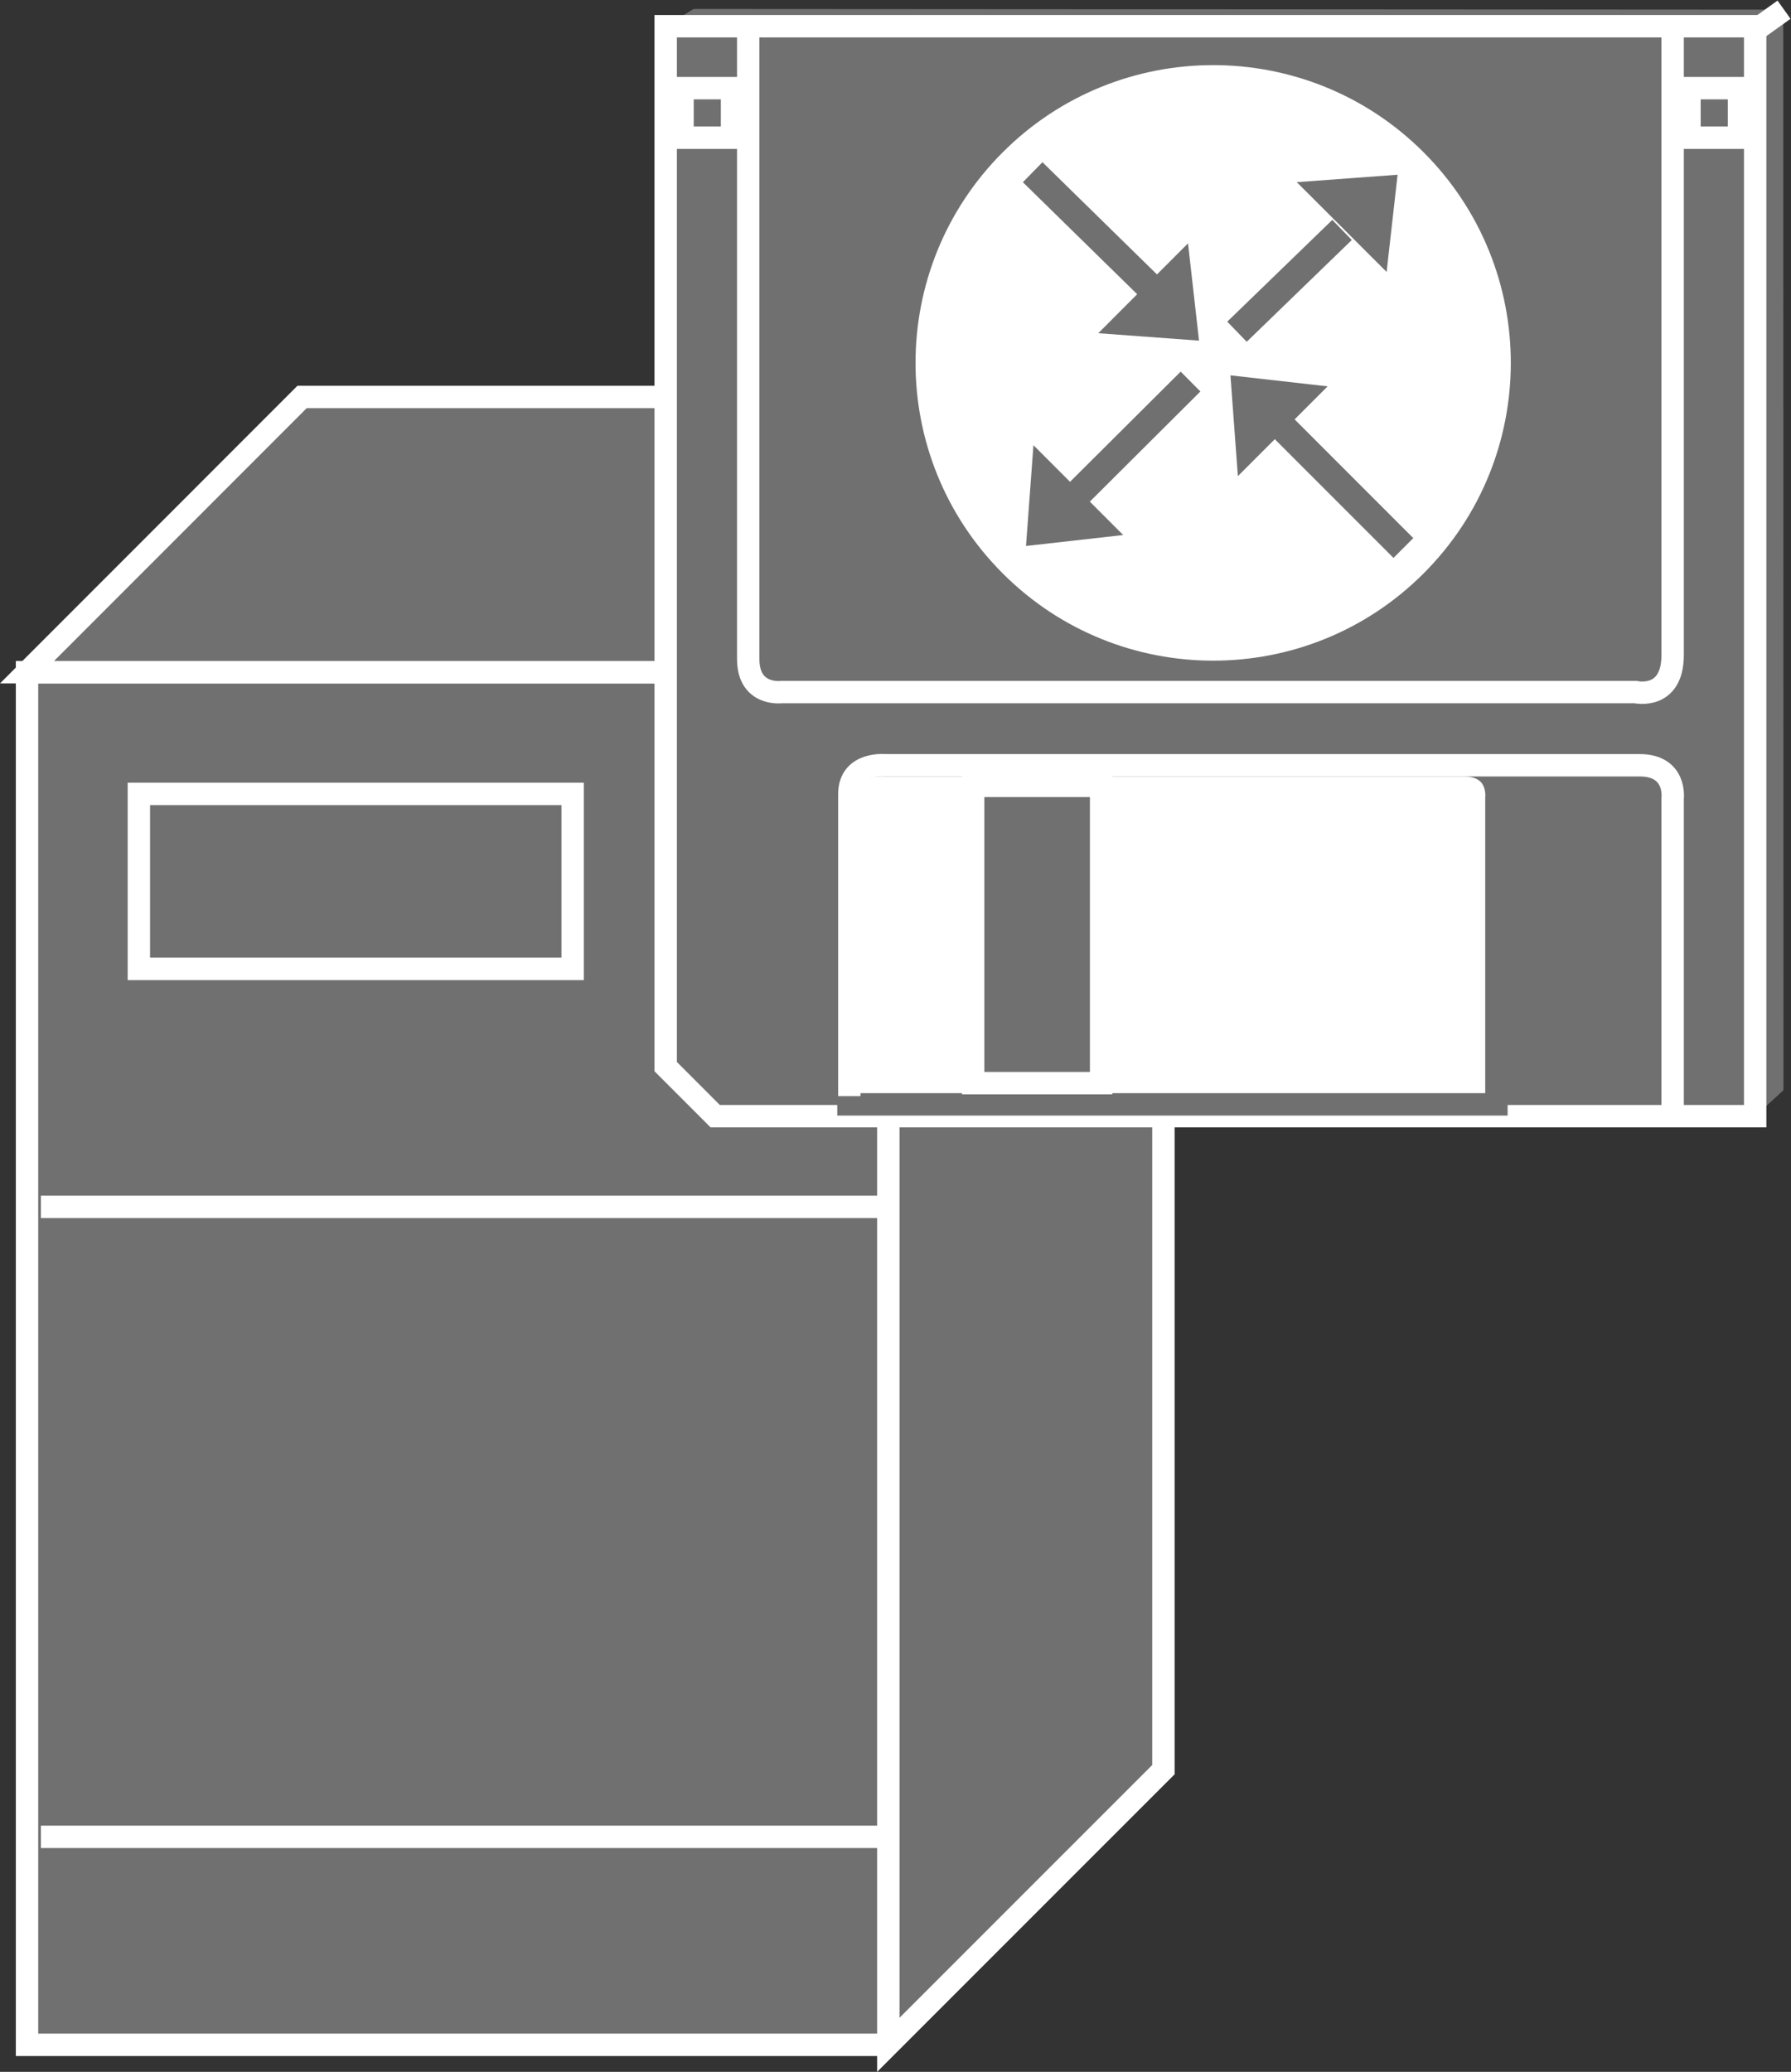 <?xml version="1.0" encoding="UTF-8" standalone="no"?>
<svg
   xmlns:dc="http://purl.org/dc/elements/1.1/"
   xmlns:cc="http://creativecommons.org/ns#"
   xmlns:rdf="http://www.w3.org/1999/02/22-rdf-syntax-ns#"
   xmlns:svg="http://www.w3.org/2000/svg"
   xmlns="http://www.w3.org/2000/svg"
   viewBox="0 0 42.653 49.32"
   height="49.32"
   width="42.653"
   xml:space="preserve"
   id="svg2"
   version="1.1"><rect x="0" y="0" width="42.653" height="49.32" fill="#333333" stroke="none"/><defs
     id="defs6" /><g
     transform="matrix(1.333,0,0,-1.333,0,49.32)"
     id="g10"><g
       transform="scale(0.1)"
       id="g12"><path
         id="path14"
         style="fill:#707070;fill-opacity:1;fill-rule:nonzero;stroke:none"
         d="m 4.828,4.824 h 153.879 v 245.125 H 4.828 Z" /><path
         id="path16"
         style="fill:none;stroke:#FFFFFF;stroke-width:4;stroke-linecap:butt;stroke-linejoin:miter;stroke-miterlimit:4;stroke-dasharray:none;stroke-opacity:1"
         d="M 158.707,249.949 H 4.828 V 4.824 H 158.707" /><path
         id="path18"
         style="fill:#707070;fill-opacity:1;fill-rule:nonzero;stroke:none"
         d="M 158.707,4.824 207.855,53.965 V 299.102 H 53.969 L 4.828,249.949 H 158.707 V 4.824" /><path
         id="path20"
         style="fill:none;stroke:#FFFFFF;stroke-width:4;stroke-linecap:butt;stroke-linejoin:miter;stroke-miterlimit:4;stroke-dasharray:none;stroke-opacity:1"
         d="M 158.707,4.824 207.855,53.965 V 299.102 H 53.969 L 4.828,249.949 H 158.707 Z" /><path
         id="path22"
         style="fill:#707070;fill-opacity:1;fill-rule:nonzero;stroke:none"
         d="m 158.707,249.949 49.148,49.153" /><path
         id="path24"
         style="fill:none;stroke:#FFFFFF;stroke-width:4;stroke-linecap:butt;stroke-linejoin:miter;stroke-miterlimit:4;stroke-dasharray:none;stroke-opacity:1"
         d="m 158.707,249.949 49.148,49.153" /><path
         id="path26"
         style="fill:#707070;fill-opacity:1;fill-rule:nonzero;stroke:none"
         d="M 7.309,154.465 H 157.309" /><path
         id="path28"
         style="fill:none;stroke:#FFFFFF;stroke-width:4;stroke-linecap:butt;stroke-linejoin:miter;stroke-miterlimit:4;stroke-dasharray:none;stroke-opacity:1"
         d="M 7.309,154.465 H 157.309" /><path
         id="path30"
         style="fill:#707070;fill-opacity:1;fill-rule:nonzero;stroke:none"
         d="M 7.309,41.965 H 157.309" /><path
         id="path32"
         style="fill:none;stroke:#FFFFFF;stroke-width:4;stroke-linecap:butt;stroke-linejoin:miter;stroke-miterlimit:4;stroke-dasharray:none;stroke-opacity:1"
         d="M 7.309,41.965 H 157.309" /><path
         id="path34"
         style="fill:#707070;fill-opacity:1;fill-rule:nonzero;stroke:none"
         d="m 42.309,211.965 h 43.75" /><path
         id="path36"
         style="fill:none;stroke:#FFFFFF;stroke-width:4;stroke-linecap:butt;stroke-linejoin:miter;stroke-miterlimit:4;stroke-dasharray:none;stroke-opacity:1"
         d="m 42.309,211.965 h 43.75" /><path
         id="path38"
         style="fill:#707070;fill-opacity:1;fill-rule:nonzero;stroke:none"
         d="m 24.809,196.965 h 77.5 v 31.25 h -77.5 z" /><path
         id="path40"
         style="fill:none;stroke:#FFFFFF;stroke-width:4;stroke-linecap:butt;stroke-linejoin:miter;stroke-miterlimit:4;stroke-dasharray:none;stroke-opacity:1"
         d="m 102.309,196.965 v 31.25 H 24.809 v -31.25 z" /><path
         id="path42"
         style="fill:#707070;fill-opacity:1;fill-rule:nonzero;stroke:none"
         d="m 318.598,368.273 -5.02,-2.96 H 118.93 l 4.98,3.078 194.688,-0.118" /><path
         id="path44"
         style="fill:#707070;fill-opacity:1;fill-rule:nonzero;stroke:none"
         d="m 318.637,175.305 -0.039,192.968 -5.02,-3.8 V 170.664 l 5.059,4.641" /><path
         id="path46"
         style="fill:#707070;fill-opacity:1;fill-rule:nonzero;stroke:none"
         d="M 127.777,170.664 H 313.578 V 365.313 H 118.93 V 179.512 l 8.847,-8.848" /><path
         id="path48"
         style="fill:none;stroke:#FFFFFF;stroke-width:4;stroke-linecap:butt;stroke-linejoin:miter;stroke-miterlimit:4;stroke-dasharray:none;stroke-opacity:1"
         d="M 127.777,170.664 H 313.578 V 365.313 H 118.93 V 179.512 Z" /><path
         id="path50"
         style="fill:none;stroke:#FFFFFF;stroke-width:4;stroke-linecap:butt;stroke-linejoin:miter;stroke-miterlimit:4;stroke-dasharray:none;stroke-opacity:1"
         d="M 298.832,365.313 V 253.027 c 0,-8.156 -6.641,-6.629 -6.641,-6.629 H 139.574 c 0,0 -5.898,-0.742 -5.898,5.899 v 113.016" /><path
         id="path52"
         style="fill:none;stroke:#FFFFFF;stroke-width:4;stroke-linecap:butt;stroke-linejoin:miter;stroke-miterlimit:4;stroke-dasharray:none;stroke-opacity:1"
         d="m 130.785,345.402 v 8.848 h -8.847 v -8.848 z" /><path
         id="path54"
         style="fill:none;stroke:#FFFFFF;stroke-width:4;stroke-linecap:butt;stroke-linejoin:miter;stroke-miterlimit:4;stroke-dasharray:none;stroke-opacity:1"
         d="m 310.688,345.402 v 8.848 h -8.848 v -8.848 z" /><path
         id="path56"
         style="fill:#FFFFFF;fill-opacity:1;fill-rule:nonzero;stroke:none"
         d="M 267.348,227.434 V 172.773 H 151.586 v 55.403 c 0,5.898 6.641,5.152 6.641,5.152 h 103.222 c 6.633,0 5.899,-5.894 5.899,-5.894" /><path
         id="path58"
         style="fill:none;stroke:#707070;stroke-width:4;stroke-linecap:butt;stroke-linejoin:miter;stroke-miterlimit:4;stroke-dasharray:none;stroke-opacity:1"
         d="M 267.348,227.434 V 172.773 H 151.586 v 55.403 c 0,5.898 6.641,5.152 6.641,5.152 h 103.222 c 6.633,0 5.899,-5.894 5.899,-5.894 z" /><path
         id="path60"
         style="fill:none;stroke:#FFFFFF;stroke-width:4;stroke-linecap:butt;stroke-linejoin:miter;stroke-miterlimit:4;stroke-dasharray:none;stroke-opacity:1"
         d="m 298.832,170.664 v 56.77 c 0,0 0.742,5.894 -5.898,5.894 H 158.383 c 0,0 -6.641,0.746 -6.641,-5.152 v -53.93" /><path
         id="path62"
         style="fill:#707070;fill-opacity:1;fill-rule:nonzero;stroke:none"
         d="m 173.863,176.563 h 22.859 v 53.086 H 173.863 Z" /><path
         id="path64"
         style="fill:none;stroke:#FFFFFF;stroke-width:4;stroke-linecap:butt;stroke-linejoin:miter;stroke-miterlimit:4;stroke-dasharray:none;stroke-opacity:1"
         d="m 196.723,176.563 v 53.085 h -22.86 v -53.085 z" /><path
         id="path66"
         style="fill:#FFFFFF;fill-opacity:1;fill-rule:nonzero;stroke:none"
         d="m 254.34,267.59 c 20.773,20.762 20.773,54.433 0,75.203 -20.762,20.762 -54.434,20.762 -75.195,0 -20.77,-20.77 -20.77,-54.441 0,-75.203 20.761,-20.774 54.433,-20.774 75.195,0" /><path
         id="path68"
         style="fill:none;stroke:#FFFFFF;stroke-width:4;stroke-linecap:butt;stroke-linejoin:miter;stroke-miterlimit:4;stroke-dasharray:none;stroke-opacity:1"
         d="m 313.578,364.57 5.156,3.692" /><path
         id="path70"
         style="fill:none;stroke:#707070;stroke-width:5;stroke-linecap:butt;stroke-linejoin:miter;stroke-miterlimit:4;stroke-dasharray:none;stroke-opacity:1"
         d="m 209.926,314.328 -25.43,24.91" /><path
         id="path72"
         style="fill:#707070;fill-opacity:1;fill-rule:nonzero;stroke:none"
         d="m 221.156,284.961 16.035,16.035 -17.363,1.965 1.328,-18" /><path
         id="path74"
         style="fill:#707070;fill-opacity:1;fill-rule:nonzero;stroke:none"
         d="m 196.215,310.488 16.035,16.047 1.965,-17.375 -18,1.328" /><path
         id="path76"
         style="fill:none;stroke:#707070;stroke-width:5;stroke-linecap:butt;stroke-linejoin:miter;stroke-miterlimit:4;stroke-dasharray:none;stroke-opacity:1"
         d="m 250.727,272.129 -24.981,24.98" /><path
         id="path78"
         style="fill:none;stroke:#707070;stroke-width:5;stroke-linecap:butt;stroke-linejoin:miter;stroke-miterlimit:4;stroke-dasharray:none;stroke-opacity:1"
         d="m 221,310.754 18.77,18.172" /><path
         id="path80"
         style="fill:#707070;fill-opacity:1;fill-rule:nonzero;stroke:none"
         d="m 231.684,337.461 16.046,-16.035 1.961,17.363 -18.007,-1.328" /><path
         id="path82"
         style="fill:#707070;fill-opacity:1;fill-rule:nonzero;stroke:none"
         d="m 184.633,290.488 16.035,-16.043 -17.363,-1.953 1.328,17.996" /><path
         id="path84"
         style="fill:none;stroke:#707070;stroke-width:5;stroke-linecap:butt;stroke-linejoin:miter;stroke-miterlimit:4;stroke-dasharray:none;stroke-opacity:1"
         d="m 191.625,280.871 21.074,20.984" /></g></g></svg>
